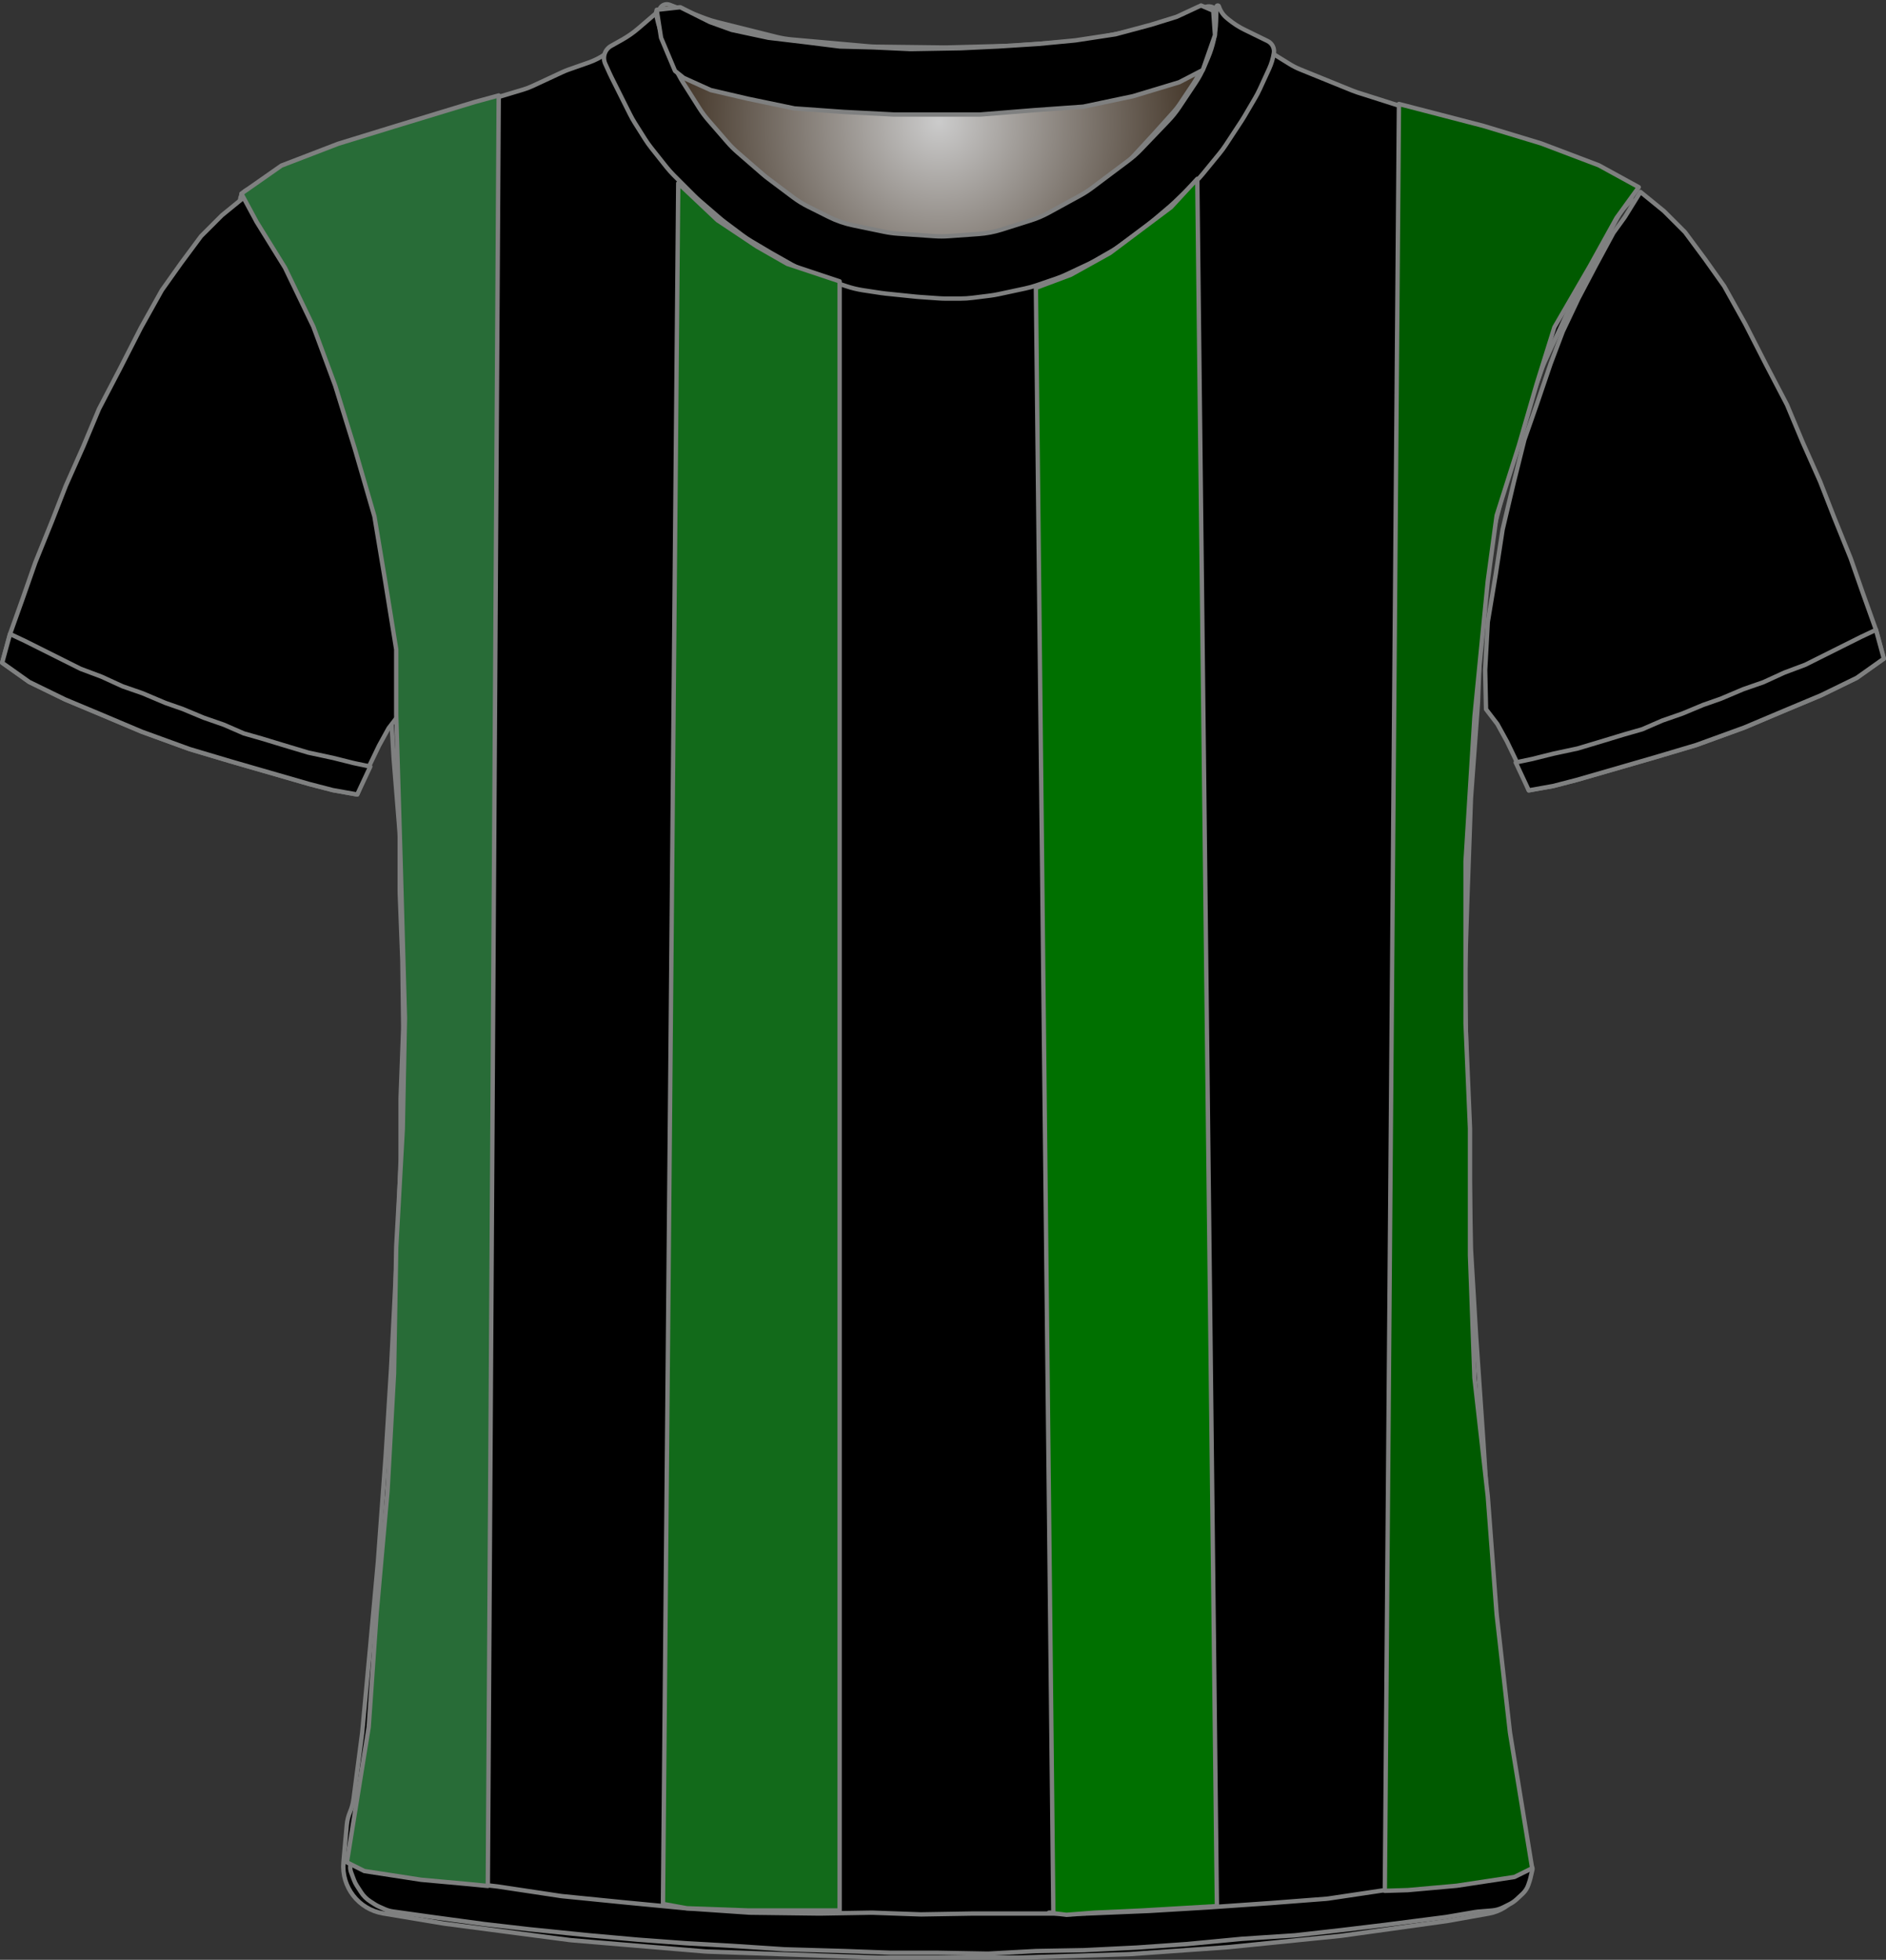 <?xml version="1.0" encoding="UTF-8" standalone="no"?>
<!DOCTYPE svg PUBLIC "-//W3C//DTD SVG 1.1//EN" "http://www.w3.org/Graphics/SVG/1.1/DTD/svg11.dtd">
<svg xmlns="http://www.w3.org/2000/svg" xmlns:xl="http://www.w3.org/1999/xlink" version="1.1" viewBox="-855.5 47.5 432.405 449.309" width="432.405pt" height="449.309pt" xmlns:dc="http://purl.org/dc/elements/1.1/">
  <rect x="-855.5" y="47.5" width="432.405" height="449.309" fill="#333333" stroke="none"/>
  <defs>
    <radialGradient cx="0" cy="0" r="1" id="Gradient" gradientUnits="userSpaceOnUse">
      <stop offset="0" stop-color="#cbcbcb"/>
      <stop offset="1" stop-color="#2b1b0b"/>
    </radialGradient>
    <radialGradient id="Obj_Gradient" xl:href="#Gradient" gradientTransform="translate(-640.241 75.4) scale(70.263)"/>
  </defs>
  <g stroke="none" stroke-opacity="1" stroke-dasharray="none" fill="none" fill-opacity="1">
    <title>sassuolo</title>
    <rect fill="white" width="432.405" height="449.309"/>
    <g>
      <title>Capa 1</title>
      <path d="M -701.994 48.59 L -693.829 51.708 C -692.971 52.036 -692.094 52.312 -691.203 52.534 L -677.486 55.964 C -676.324 56.254 -675.142 56.453 -673.949 56.56 L -656.423 58.121 C -655.835 58.174 -655.245 58.204 -654.655 58.211 L -639.176 58.395 C -638.886 58.398 -638.596 58.396 -638.305 58.389 L -623.882 58.014 C -623.521 58.005 -623.161 57.987 -622.801 57.96 L -608.429 56.909 C -607.438 56.836 -606.452 56.7 -605.479 56.5 L -593.906 54.122 C -592.864 53.907 -591.838 53.621 -590.835 53.265 L -579.083 49.09 C -577.993 48.703 -576.79 49.234 -576.341 50.3 L -576.341 50.3 C -575.819 51.54 -575.667 52.905 -575.903 54.229 L -576.084 55.24 C -576.387 56.941 -576.882 58.603 -577.558 60.193 L -579.101 63.824 C -579.66 65.139 -580.339 66.398 -581.132 67.586 L -584.817 73.115 C -585.565 74.236 -586.409 75.29 -587.341 76.263 L -593.636 82.838 C -594.505 83.744 -595.445 84.578 -596.45 85.332 L -604.824 91.613 C -605.701 92.27 -606.623 92.864 -607.584 93.39 L -614.769 97.321 C -616.081 98.039 -617.458 98.627 -618.884 99.077 L -625.557 101.184 C -627.273 101.726 -629.048 102.065 -630.844 102.193 L -637.73 102.685 C -638.803 102.762 -639.879 102.763 -640.951 102.689 L -649.388 102.107 C -650.422 102.036 -651.45 101.895 -652.465 101.685 L -659.6 100.208 C -661.552 99.805 -663.443 99.149 -665.226 98.257 L -669.886 95.927 C -671.12 95.31 -672.296 94.584 -673.4 93.756 L -679.082 89.494 C -679.521 89.165 -679.948 88.82 -680.363 88.46 L -686.118 83.462 C -686.932 82.755 -687.696 81.991 -688.403 81.177 L -692.808 76.104 C -693.562 75.236 -694.25 74.312 -694.866 73.341 L -698.6 67.453 C -698.96 66.885 -699.296 66.301 -699.605 65.703 L -701.225 62.57 C -701.835 61.392 -702.341 60.164 -702.738 58.899 L -704.018 54.826 C -704.233 54.142 -704.416 53.449 -704.566 52.749 L -704.641 52.4 C -704.835 51.492 -704.728 50.544 -704.335 49.703 L -704.241 49.5 C -703.846 48.655 -702.866 48.258 -701.994 48.59 Z" fill="url(#Obj_Gradient)"/>
      <path d="M -701.994 48.59 L -693.829 51.708 C -692.971 52.036 -692.094 52.312 -691.203 52.534 L -677.486 55.964 C -676.324 56.254 -675.142 56.453 -673.949 56.56 L -656.423 58.121 C -655.835 58.174 -655.245 58.204 -654.655 58.211 L -639.176 58.395 C -638.886 58.398 -638.596 58.396 -638.305 58.389 L -623.882 58.014 C -623.521 58.005 -623.161 57.987 -622.801 57.96 L -608.429 56.909 C -607.438 56.836 -606.452 56.7 -605.479 56.5 L -593.906 54.122 C -592.864 53.907 -591.838 53.621 -590.835 53.265 L -579.083 49.09 C -577.993 48.703 -576.79 49.234 -576.341 50.3 L -576.341 50.3 C -575.819 51.54 -575.667 52.905 -575.903 54.229 L -576.084 55.24 C -576.387 56.941 -576.882 58.603 -577.558 60.193 L -579.101 63.824 C -579.66 65.139 -580.339 66.398 -581.132 67.586 L -584.817 73.115 C -585.565 74.236 -586.409 75.29 -587.341 76.263 L -593.636 82.838 C -594.505 83.744 -595.445 84.578 -596.45 85.332 L -604.824 91.613 C -605.701 92.27 -606.623 92.864 -607.584 93.39 L -614.769 97.321 C -616.081 98.039 -617.458 98.627 -618.884 99.077 L -625.557 101.184 C -627.273 101.726 -629.048 102.065 -630.844 102.193 L -637.73 102.685 C -638.803 102.762 -639.879 102.763 -640.951 102.689 L -649.388 102.107 C -650.422 102.036 -651.45 101.895 -652.465 101.685 L -659.6 100.208 C -661.552 99.805 -663.443 99.149 -665.226 98.257 L -669.886 95.927 C -671.12 95.31 -672.296 94.584 -673.4 93.756 L -679.082 89.494 C -679.521 89.165 -679.948 88.82 -680.363 88.46 L -686.118 83.462 C -686.932 82.755 -687.696 81.991 -688.403 81.177 L -692.808 76.104 C -693.562 75.236 -694.25 74.312 -694.866 73.341 L -698.6 67.453 C -698.96 66.885 -699.296 66.301 -699.605 65.703 L -701.225 62.57 C -701.835 61.392 -702.341 60.164 -702.738 58.899 L -704.018 54.826 C -704.233 54.142 -704.416 53.449 -704.566 52.749 L -704.641 52.4 C -704.835 51.492 -704.728 50.544 -704.335 49.703 L -704.241 49.5 C -703.846 48.655 -702.866 48.258 -701.994 48.59 Z" stroke="#7f8080" stroke-linecap="round" stroke-linejoin="round" stroke-width="1"/>
      <path d="M -767.67 486.173 L -753.928 488.463 C -753.744 488.494 -753.56 488.521 -753.376 488.545 L -725.022 492.261 C -724.776 492.293 -724.529 492.32 -724.281 492.34 L -694.038 494.877 C -693.781 494.898 -693.524 494.914 -693.266 494.923 L -654.335 496.299 C -654.147 496.306 -653.958 496.309 -653.77 496.309 L -622.303 496.309 C -622.136 496.309 -621.969 496.307 -621.803 496.301 L -596.768 495.519 C -596.558 495.512 -596.348 495.502 -596.138 495.487 L -574.09 493.926 C -573.932 493.915 -573.774 493.901 -573.616 493.885 L -548.355 491.34 C -548.154 491.319 -547.952 491.295 -547.751 491.267 L -523.959 487.952 C -523.755 487.923 -523.551 487.891 -523.348 487.855 L -514.153 486.209 C -508.825 485.256 -505.175 480.302 -505.841 474.932 L -508.049 457.141 C -508.051 457.12 -508.054 457.099 -508.056 457.077 L -511.62 427.379 C -511.642 427.199 -511.66 427.019 -511.676 426.839 L -514.038 399.279 C -514.048 399.166 -514.056 399.052 -514.064 398.938 L -515.45 377.347 C -515.452 377.322 -515.453 377.297 -515.455 377.271 L -517.047 354.185 C -517.051 354.134 -517.054 354.084 -517.057 354.033 L -518.234 334.231 C -518.246 334.016 -518.255 333.802 -518.259 333.587 L -518.651 312.992 C -518.652 312.937 -518.653 312.882 -518.655 312.826 L -519.25 292.592 C -519.252 292.537 -519.253 292.482 -519.254 292.426 L -519.645 271.917 C -519.65 271.645 -519.648 271.373 -519.64 271.102 L -519.054 252.742 C -519.053 252.72 -519.052 252.698 -519.051 252.676 L -518.263 230.807 C -518.256 230.608 -518.245 230.41 -518.231 230.212 L -516.673 208.991 C -516.659 208.803 -516.649 208.615 -516.642 208.426 L -515.887 188.528 C -515.864 187.916 -515.806 187.306 -515.713 186.701 L -512.974 168.897 C -512.893 168.372 -512.786 167.851 -512.654 167.337 L -508.025 149.379 C -507.91 148.933 -507.776 148.491 -507.623 148.056 L -501.902 131.817 C -501.736 131.345 -501.548 130.882 -501.338 130.428 L -495.807 118.443 C -495.704 118.22 -495.596 118 -495.483 117.783 L -490.121 107.441 C -490.075 107.353 -490.029 107.266 -489.982 107.178 L -484.766 97.561 C -484.028 96.202 -483.079 94.969 -481.953 93.909 L -481.953 93.909 C -481.277 93.274 -481.245 92.211 -481.881 91.536 C -482.005 91.404 -482.15 91.293 -482.31 91.207 L -485.525 89.485 C -485.743 89.368 -485.965 89.256 -486.188 89.149 L -494.042 85.4 C -494.449 85.206 -494.864 85.029 -495.285 84.87 L -504.96 81.22 C -505.155 81.146 -505.351 81.076 -505.549 81.01 L -518.244 76.779 C -518.383 76.732 -518.523 76.688 -518.663 76.645 L -531.547 72.741 C -531.617 72.72 -531.688 72.698 -531.758 72.676 L -544.262 68.697 C -544.656 68.572 -545.044 68.431 -545.427 68.276 L -557.403 63.416 C -558.235 63.079 -559.036 62.672 -559.8 62.2 L -569.419 56.254 C -569.575 56.157 -569.729 56.058 -569.881 55.957 L -574.771 52.697 C -575.753 52.042 -576.624 51.237 -577.353 50.309 L -577.353 50.309 C -577.458 50.175 -577.653 50.151 -577.787 50.257 C -577.89 50.338 -577.931 50.474 -577.89 50.598 L -577.753 51.009 C -577.293 52.387 -577.189 53.858 -577.449 55.287 L -577.844 57.46 C -578.115 58.952 -578.597 60.397 -579.275 61.754 L -580.807 64.818 C -581.104 65.412 -581.437 65.986 -581.805 66.538 L -585.009 71.344 C -585.438 71.986 -585.912 72.597 -586.429 73.172 L -590.991 78.241 C -591.032 78.286 -591.073 78.332 -591.115 78.377 L -597.109 84.885 C -597.737 85.566 -598.423 86.192 -599.159 86.755 L -604.183 90.597 C -604.629 90.938 -605.093 91.256 -605.572 91.548 L -612.059 95.503 C -612.721 95.907 -613.411 96.261 -614.124 96.565 L -621.239 99.593 C -622.047 99.936 -622.881 100.213 -623.734 100.42 L -627.813 101.409 C -628.638 101.609 -629.478 101.743 -630.324 101.809 L -636.024 102.26 C -636.443 102.293 -636.863 102.309 -637.283 102.309 L -644.316 102.309 C -645.073 102.309 -645.829 102.255 -646.578 102.148 L -654.525 101.013 C -655.01 100.944 -655.491 100.852 -655.968 100.739 L -661.929 99.32 C -663.075 99.047 -664.187 98.648 -665.245 98.132 L -671.525 95.065 C -672.01 94.828 -672.482 94.567 -672.941 94.282 L -677.153 91.668 C -677.752 91.296 -678.326 90.885 -678.871 90.437 L -683.317 86.785 C -683.541 86.601 -683.759 86.411 -683.973 86.216 L -687.775 82.73 C -688.226 82.317 -688.654 81.877 -689.055 81.415 L -693.173 76.662 C -693.493 76.294 -693.795 75.911 -694.079 75.515 L -698.509 69.345 C -699.004 68.655 -699.443 67.928 -699.823 67.169 L -702.399 62.016 C -702.435 61.945 -702.47 61.873 -702.504 61.802 L -703.753 59.209 C -704.603 57.442 -704.959 55.478 -704.781 53.525 L -704.601 51.543 C -704.577 51.281 -704.77 51.049 -705.032 51.025 C -705.194 51.011 -705.353 51.08 -705.453 51.209 L -705.453 51.209 C -706.116 52.072 -706.896 52.838 -707.771 53.485 L -711.667 56.372 C -711.791 56.463 -711.916 56.553 -712.042 56.641 L -716.664 59.863 C -717.851 60.69 -719.144 61.352 -720.509 61.832 L -725.116 63.45 C -725.607 63.623 -726.089 63.819 -726.56 64.038 L -733.407 67.223 C -734.103 67.547 -734.822 67.82 -735.557 68.04 L -746.428 71.302 C -746.444 71.307 -746.461 71.312 -746.478 71.317 L -757.446 74.646 C -757.584 74.688 -757.721 74.732 -757.858 74.778 L -770.779 79.085 C -770.828 79.101 -770.877 79.117 -770.927 79.133 L -782.294 82.8 C -782.932 83.006 -783.557 83.252 -784.165 83.536 L -792.097 87.249 C -792.467 87.422 -792.831 87.61 -793.187 87.811 L -799.133 91.172 C -800.386 91.88 -800.828 93.47 -800.119 94.723 C -800.042 94.86 -799.953 94.989 -799.853 95.109 L -798.989 96.146 C -798.234 97.052 -797.581 98.039 -797.043 99.088 L -793.966 105.088 C -793.89 105.236 -793.813 105.382 -793.733 105.526 L -789.778 112.683 C -789.694 112.834 -789.613 112.986 -789.535 113.14 L -785.427 121.178 C -785.177 121.665 -784.953 122.165 -784.756 122.675 L -781.273 131.657 C -781.259 131.692 -781.246 131.727 -781.232 131.761 L -777.636 140.847 C -777.514 141.155 -777.401 141.467 -777.299 141.782 L -774.677 149.835 C -774.661 149.884 -774.645 149.934 -774.629 149.984 L -771.557 159.742 C -771.354 160.386 -771.192 161.042 -771.073 161.707 L -769.087 172.717 C -769.064 172.845 -769.043 172.974 -769.023 173.103 L -767.317 184.096 C -767.274 184.371 -767.239 184.648 -767.21 184.925 L -766.323 193.622 C -766.276 194.08 -766.249 194.54 -766.242 195 L -766.058 206.976 C -766.054 207.198 -766.046 207.42 -766.034 207.642 L -765.263 221.124 C -765.256 221.247 -765.248 221.371 -765.238 221.494 L -763.904 238.069 C -763.87 238.495 -763.853 238.924 -763.853 239.352 L -763.853 251.802 C -763.853 252.007 -763.849 252.212 -763.841 252.417 L -763.26 267.506 C -763.255 267.641 -763.252 267.777 -763.25 267.913 L -763.058 282.709 C -763.054 282.976 -763.058 283.242 -763.067 283.509 L -763.642 299.013 C -763.649 299.21 -763.653 299.408 -763.653 299.605 L -763.653 313.202 C -763.653 313.407 -763.657 313.612 -763.664 313.817 L -764.25 329.031 C -764.252 329.083 -764.254 329.135 -764.256 329.187 L -765.052 345.69 C -765.052 345.703 -765.053 345.716 -765.054 345.729 L -765.848 361.42 C -765.851 361.479 -765.855 361.539 -765.858 361.598 L -767.047 380.819 C -767.051 380.879 -767.055 380.939 -767.059 380.999 L -768.842 405.369 C -768.849 405.462 -768.857 405.556 -768.865 405.65 L -770.651 425.294 C -770.652 425.304 -770.653 425.314 -770.654 425.324 L -772.425 444.409 C -772.443 444.609 -772.466 444.809 -772.492 445.008 L -774.452 459.981 C -774.585 460.995 -774.854 461.987 -775.253 462.929 L -775.253 462.929 C -775.65 463.87 -775.899 464.867 -775.99 465.884 L -776.753 474.429 C -777.26 480.116 -773.302 485.234 -767.67 486.173 Z" fill="black"/>
      <path d="M -767.67 486.173 L -753.928 488.463 C -753.744 488.494 -753.56 488.521 -753.376 488.545 L -725.022 492.261 C -724.776 492.293 -724.529 492.32 -724.281 492.34 L -694.038 494.877 C -693.781 494.898 -693.524 494.914 -693.266 494.923 L -654.335 496.299 C -654.147 496.306 -653.958 496.309 -653.77 496.309 L -622.303 496.309 C -622.136 496.309 -621.969 496.307 -621.803 496.301 L -596.768 495.519 C -596.558 495.512 -596.348 495.502 -596.138 495.487 L -574.09 493.926 C -573.932 493.915 -573.774 493.901 -573.616 493.885 L -548.355 491.34 C -548.154 491.319 -547.952 491.295 -547.751 491.267 L -523.959 487.952 C -523.755 487.923 -523.551 487.891 -523.348 487.855 L -514.153 486.209 C -508.825 485.256 -505.175 480.302 -505.841 474.932 L -508.049 457.141 C -508.051 457.12 -508.054 457.099 -508.056 457.077 L -511.62 427.379 C -511.642 427.199 -511.66 427.019 -511.676 426.839 L -514.038 399.279 C -514.048 399.166 -514.056 399.052 -514.064 398.938 L -515.45 377.347 C -515.452 377.322 -515.453 377.297 -515.455 377.271 L -517.047 354.185 C -517.051 354.134 -517.054 354.084 -517.057 354.033 L -518.234 334.231 C -518.246 334.016 -518.255 333.802 -518.259 333.587 L -518.651 312.992 C -518.652 312.937 -518.653 312.882 -518.655 312.826 L -519.25 292.592 C -519.252 292.537 -519.253 292.482 -519.254 292.426 L -519.645 271.917 C -519.65 271.645 -519.648 271.373 -519.64 271.102 L -519.054 252.742 C -519.053 252.72 -519.052 252.698 -519.051 252.676 L -518.263 230.807 C -518.256 230.608 -518.245 230.41 -518.231 230.212 L -516.673 208.991 C -516.659 208.803 -516.649 208.615 -516.642 208.426 L -515.887 188.528 C -515.864 187.916 -515.806 187.306 -515.713 186.701 L -512.974 168.897 C -512.893 168.372 -512.786 167.851 -512.654 167.337 L -508.025 149.379 C -507.91 148.933 -507.776 148.491 -507.623 148.056 L -501.902 131.817 C -501.736 131.345 -501.548 130.882 -501.338 130.428 L -495.807 118.443 C -495.704 118.22 -495.596 118 -495.483 117.783 L -490.121 107.441 C -490.075 107.353 -490.029 107.266 -489.982 107.178 L -484.766 97.561 C -484.028 96.202 -483.079 94.969 -481.953 93.909 L -481.953 93.909 C -481.277 93.274 -481.245 92.211 -481.881 91.536 C -482.005 91.404 -482.15 91.293 -482.31 91.207 L -485.525 89.485 C -485.743 89.368 -485.965 89.256 -486.188 89.149 L -494.042 85.4 C -494.449 85.206 -494.864 85.029 -495.285 84.87 L -504.96 81.22 C -505.155 81.146 -505.351 81.076 -505.549 81.01 L -518.244 76.779 C -518.383 76.732 -518.523 76.688 -518.663 76.645 L -531.547 72.741 C -531.617 72.72 -531.688 72.698 -531.758 72.676 L -544.262 68.697 C -544.656 68.572 -545.044 68.431 -545.427 68.276 L -557.403 63.416 C -558.235 63.079 -559.036 62.672 -559.8 62.2 L -569.419 56.254 C -569.575 56.157 -569.729 56.058 -569.881 55.957 L -574.771 52.697 C -575.753 52.042 -576.624 51.237 -577.353 50.309 L -577.353 50.309 C -577.458 50.175 -577.653 50.151 -577.787 50.257 C -577.89 50.338 -577.931 50.474 -577.89 50.598 L -577.753 51.009 C -577.293 52.387 -577.189 53.858 -577.449 55.287 L -577.844 57.46 C -578.115 58.952 -578.597 60.397 -579.275 61.754 L -580.807 64.818 C -581.104 65.412 -581.437 65.986 -581.805 66.538 L -585.009 71.344 C -585.438 71.986 -585.912 72.597 -586.429 73.172 L -590.991 78.241 C -591.032 78.286 -591.073 78.332 -591.115 78.377 L -597.109 84.885 C -597.737 85.566 -598.423 86.192 -599.159 86.755 L -604.183 90.597 C -604.629 90.938 -605.093 91.256 -605.572 91.548 L -612.059 95.503 C -612.721 95.907 -613.411 96.261 -614.124 96.565 L -621.239 99.593 C -622.047 99.936 -622.881 100.213 -623.734 100.42 L -627.813 101.409 C -628.638 101.609 -629.478 101.743 -630.324 101.809 L -636.024 102.26 C -636.443 102.293 -636.863 102.309 -637.283 102.309 L -644.316 102.309 C -645.073 102.309 -645.829 102.255 -646.578 102.148 L -654.525 101.013 C -655.01 100.944 -655.491 100.852 -655.968 100.739 L -661.929 99.32 C -663.075 99.047 -664.187 98.648 -665.245 98.132 L -671.525 95.065 C -672.01 94.828 -672.482 94.567 -672.941 94.282 L -677.153 91.668 C -677.752 91.296 -678.326 90.885 -678.871 90.437 L -683.317 86.785 C -683.541 86.601 -683.759 86.411 -683.973 86.216 L -687.775 82.73 C -688.226 82.317 -688.654 81.877 -689.055 81.415 L -693.173 76.662 C -693.493 76.294 -693.795 75.911 -694.079 75.515 L -698.509 69.345 C -699.004 68.655 -699.443 67.928 -699.823 67.169 L -702.399 62.016 C -702.435 61.945 -702.47 61.873 -702.504 61.802 L -703.753 59.209 C -704.603 57.442 -704.959 55.478 -704.781 53.525 L -704.601 51.543 C -704.577 51.281 -704.77 51.049 -705.032 51.025 C -705.194 51.011 -705.353 51.08 -705.453 51.209 L -705.453 51.209 C -706.116 52.072 -706.896 52.838 -707.771 53.485 L -711.667 56.372 C -711.791 56.463 -711.916 56.553 -712.042 56.641 L -716.664 59.863 C -717.851 60.69 -719.144 61.352 -720.509 61.832 L -725.116 63.45 C -725.607 63.623 -726.089 63.819 -726.56 64.038 L -733.407 67.223 C -734.103 67.547 -734.822 67.82 -735.557 68.04 L -746.428 71.302 C -746.444 71.307 -746.461 71.312 -746.478 71.317 L -757.446 74.646 C -757.584 74.688 -757.721 74.732 -757.858 74.778 L -770.779 79.085 C -770.828 79.101 -770.877 79.117 -770.927 79.133 L -782.294 82.8 C -782.932 83.006 -783.557 83.252 -784.165 83.536 L -792.097 87.249 C -792.467 87.422 -792.831 87.61 -793.187 87.811 L -799.133 91.172 C -800.386 91.88 -800.828 93.47 -800.119 94.723 C -800.042 94.86 -799.953 94.989 -799.853 95.109 L -798.989 96.146 C -798.234 97.052 -797.581 98.039 -797.043 99.088 L -793.966 105.088 C -793.89 105.236 -793.813 105.382 -793.733 105.526 L -789.778 112.683 C -789.694 112.834 -789.613 112.986 -789.535 113.14 L -785.427 121.178 C -785.177 121.665 -784.953 122.165 -784.756 122.675 L -781.273 131.657 C -781.259 131.692 -781.246 131.727 -781.232 131.761 L -777.636 140.847 C -777.514 141.155 -777.401 141.467 -777.299 141.782 L -774.677 149.835 C -774.661 149.884 -774.645 149.934 -774.629 149.984 L -771.557 159.742 C -771.354 160.386 -771.192 161.042 -771.073 161.707 L -769.087 172.717 C -769.064 172.845 -769.043 172.974 -769.023 173.103 L -767.317 184.096 C -767.274 184.371 -767.239 184.648 -767.21 184.925 L -766.323 193.622 C -766.276 194.08 -766.249 194.54 -766.242 195 L -766.058 206.976 C -766.054 207.198 -766.046 207.42 -766.034 207.642 L -765.263 221.124 C -765.256 221.247 -765.248 221.371 -765.238 221.494 L -763.904 238.069 C -763.87 238.495 -763.853 238.924 -763.853 239.352 L -763.853 251.802 C -763.853 252.007 -763.849 252.212 -763.841 252.417 L -763.26 267.506 C -763.255 267.641 -763.252 267.777 -763.25 267.913 L -763.058 282.709 C -763.054 282.976 -763.058 283.242 -763.067 283.509 L -763.642 299.013 C -763.649 299.21 -763.653 299.408 -763.653 299.605 L -763.653 313.202 C -763.653 313.407 -763.657 313.612 -763.664 313.817 L -764.25 329.031 C -764.252 329.083 -764.254 329.135 -764.256 329.187 L -765.052 345.69 C -765.052 345.703 -765.053 345.716 -765.054 345.729 L -765.848 361.42 C -765.851 361.479 -765.855 361.539 -765.858 361.598 L -767.047 380.819 C -767.051 380.879 -767.055 380.939 -767.059 380.999 L -768.842 405.369 C -768.849 405.462 -768.857 405.556 -768.865 405.65 L -770.651 425.294 C -770.652 425.304 -770.653 425.314 -770.654 425.324 L -772.425 444.409 C -772.443 444.609 -772.466 444.809 -772.492 445.008 L -774.452 459.981 C -774.585 460.995 -774.854 461.987 -775.253 462.929 L -775.253 462.929 C -775.65 463.87 -775.899 464.867 -775.99 465.884 L -776.753 474.429 C -777.26 480.116 -773.302 485.234 -767.67 486.173 Z" stroke="#7f8080" stroke-linecap="round" stroke-linejoin="round" stroke-width="1"/>
      <path d="M -855 199.446 L -848.8 203.846 L -840.6 207.846 L -832 211.446 L -823 215.246 L -812 219.246 L -802.6 222.046 L -793.6 224.646 L -784.6 227.246 L -779.2 228.646 L -773.6 229.646 L -771.2 223.846 L -768.6 218.446 L -766.4 214.446 L -763.8 211.046 L -763.6 202.046 L -764.2 191.046 L -766 180.246 L -767.6 169.846 L -770.2 158.846 L -772.6 149.246 L -775.4 141.246 L -778.6 131.846 L -781.4 124.446 L -785 116.846 L -789 109.246 L -793 101.846 L -795.6 98.246 L -799.2 92.446 L -804.6 96.846 L -809.4 101.646 L -814 107.846 L -818.4 114.046 L -823.2 122.646 L -828 132.046 L -832.8 141.246 L -836.4 149.846 L -840.4 158.846 L -843.6 167.046 L -847.4 176.446 L -850.2 184.446 L -853.2 192.846 Z" fill="black"/>
      <path d="M -855 199.446 L -848.8 203.846 L -840.6 207.846 L -832 211.446 L -823 215.246 L -812 219.246 L -802.6 222.046 L -793.6 224.646 L -784.6 227.246 L -779.2 228.646 L -773.6 229.646 L -771.2 223.846 L -768.6 218.446 L -766.4 214.446 L -763.8 211.046 L -763.6 202.046 L -764.2 191.046 L -766 180.246 L -767.6 169.846 L -770.2 158.846 L -772.6 149.246 L -775.4 141.246 L -778.6 131.846 L -781.4 124.446 L -785 116.846 L -789 109.246 L -793 101.846 L -795.6 98.246 L -799.2 92.446 L -804.6 96.846 L -809.4 101.646 L -814 107.846 L -818.4 114.046 L -823.2 122.646 L -828 132.046 L -832.8 141.246 L -836.4 149.846 L -840.4 158.846 L -843.6 167.046 L -847.4 176.446 L -850.2 184.446 L -853.2 192.846 Z" stroke="#7f8080" stroke-linecap="round" stroke-linejoin="round" stroke-width="1"/>
      <path d="M -423.595 198.503 L -429.795 202.903 L -437.995 206.903 L -446.595 210.503 L -455.595 214.303 L -466.595 218.303 L -475.995 221.103 L -484.995 223.703 L -493.995 226.303 L -499.395 227.703 L -504.995 228.703 L -507.395 222.903 L -509.995 217.503 L -512.195 213.503 L -514.795 210.103 L -514.995 201.103 L -514.395 190.103 L -512.595 179.303 L -510.995 168.903 L -508.395 157.903 L -505.995 148.303 L -503.195 140.303 L -499.995 130.903 L -497.195 123.503 L -493.595 115.903 L -489.595 108.303 L -485.595 100.903 L -482.995 97.303 L -479.395 91.503 L -473.995 95.903 L -469.195 100.703 L -464.595 106.903 L -460.195 113.103 L -455.395 121.703 L -450.595 131.103 L -445.795 140.303 L -442.195 148.903 L -438.195 157.903 L -434.995 166.103 L -431.195 175.503 L -428.395 183.503 L -425.395 191.903 Z" fill="black"/>
      <path d="M -423.595 198.503 L -429.795 202.903 L -437.995 206.903 L -446.595 210.503 L -455.595 214.303 L -466.595 218.303 L -475.995 221.103 L -484.995 223.703 L -493.995 226.303 L -499.395 227.703 L -504.995 228.703 L -507.395 222.903 L -509.995 217.503 L -512.195 213.503 L -514.795 210.103 L -514.995 201.103 L -514.395 190.103 L -512.595 179.303 L -510.995 168.903 L -508.395 157.903 L -505.995 148.303 L -503.195 140.303 L -499.995 130.903 L -497.195 123.503 L -493.595 115.903 L -489.595 108.303 L -485.595 100.903 L -482.995 97.303 L -479.395 91.503 L -473.995 95.903 L -469.195 100.703 L -464.595 106.903 L -460.195 113.103 L -455.395 121.703 L -450.595 131.103 L -445.795 140.303 L -442.195 148.903 L -438.195 157.903 L -434.995 166.103 L -431.195 175.503 L -428.395 183.503 L -425.395 191.903 Z" stroke="#7f8080" stroke-linecap="round" stroke-linejoin="round" stroke-width="1"/>
      <path d="M -855 199.446 L -848.8 203.846 L -840.6 207.846 L -832 211.446 L -823 215.246 L -812 219.246 L -802.6 222.046 L -793.6 224.646 L -784.6 227.246 L -779.2 228.646 L -773.6 229.646 L -770.6 223.246 L -774.4 222.446 L -779.2 221.246 L -784.8 220.046 L -790.8 218.246 L -795.4 216.846 L -799.6 215.646 L -804.2 213.646 L -808.8 212.046 L -813.6 210.046 L -817.6 208.646 L -822.8 206.446 L -827.4 204.846 L -832.2 202.646 L -837 200.846 L -841 198.846 L -845.4 196.646 L -849.8 194.446 L -853.2 192.846 Z" fill="black"/>
      <path d="M -855 199.446 L -848.8 203.846 L -840.6 207.846 L -832 211.446 L -823 215.246 L -812 219.246 L -802.6 222.046 L -793.6 224.646 L -784.6 227.246 L -779.2 228.646 L -773.6 229.646 L -770.6 223.246 L -774.4 222.446 L -779.2 221.246 L -784.8 220.046 L -790.8 218.246 L -795.4 216.846 L -799.6 215.646 L -804.2 213.646 L -808.8 212.046 L -813.6 210.046 L -817.6 208.646 L -822.8 206.446 L -827.4 204.846 L -832.2 202.646 L -837 200.846 L -841 198.846 L -845.4 196.646 L -849.8 194.446 L -853.2 192.846 Z" stroke="#7f8080" stroke-linecap="round" stroke-linejoin="round" stroke-width="1"/>
      <path d="M -423.595 198.503 L -429.795 202.903 L -437.995 206.903 L -446.595 210.503 L -455.595 214.303 L -466.595 218.303 L -475.995 221.103 L -484.995 223.703 L -493.995 226.303 L -499.395 227.703 L -504.995 228.703 L -507.995 222.303 L -504.195 221.503 L -499.395 220.303 L -493.795 219.103 L -487.795 217.303 L -483.195 215.903 L -478.995 214.703 L -474.395 212.703 L -469.795 211.103 L -464.995 209.103 L -460.995 207.703 L -455.795 205.503 L -451.195 203.903 L -446.395 201.703 L -441.595 199.903 L -437.595 197.903 L -433.195 195.703 L -428.795 193.503 L -425.395 191.903 Z" fill="black"/>
      <path d="M -423.595 198.503 L -429.795 202.903 L -437.995 206.903 L -446.595 210.503 L -455.595 214.303 L -466.595 218.303 L -475.995 221.103 L -484.995 223.703 L -493.995 226.303 L -499.395 227.703 L -504.995 228.703 L -507.995 222.303 L -504.195 221.503 L -499.395 220.303 L -493.795 219.103 L -487.795 217.303 L -483.195 215.903 L -478.995 214.703 L -474.395 212.703 L -469.795 211.103 L -464.995 209.103 L -460.995 207.703 L -455.795 205.503 L -451.195 203.903 L -446.395 201.703 L -441.595 199.903 L -437.595 197.903 L -433.195 195.703 L -428.795 193.503 L -425.395 191.903 Z" stroke="#7f8080" stroke-linecap="round" stroke-linejoin="round" stroke-width="1"/>
      <path d="M -704.428 49.964 L -709.157 54.017 C -710.307 55.003 -711.552 55.873 -712.874 56.614 L -715.4 58.032 C -716.836 58.837 -717.416 60.606 -716.738 62.105 L -715.72 64.352 C -715.598 64.62 -715.472 64.887 -715.34 65.15 L -713.538 68.755 L -711.051 73.729 C -710.709 74.412 -710.333 75.078 -709.925 75.725 L -707.599 79.408 C -707.158 80.105 -706.681 80.778 -706.168 81.424 L -702.757 85.722 C -702.211 86.41 -701.626 87.066 -701.005 87.687 L -696.339 92.353 C -695.938 92.754 -695.523 93.14 -695.093 93.51 L -690.53 97.444 C -690.135 97.784 -689.729 98.111 -689.312 98.424 L -685.337 101.405 C -684.671 101.904 -683.979 102.367 -683.263 102.792 L -679.13 105.241 C -679.002 105.317 -678.873 105.391 -678.743 105.465 L -674.046 108.127 C -673.308 108.545 -672.547 108.922 -671.767 109.257 L -668.217 110.778 C -667.631 111.029 -667.035 111.256 -666.43 111.457 L -661.412 113.13 C -660.165 113.546 -658.884 113.854 -657.584 114.051 L -653.485 114.672 C -653.12 114.727 -652.754 114.774 -652.386 114.811 L -645.505 115.517 C -645.26 115.542 -645.015 115.563 -644.769 115.581 L -640.242 115.898 C -639.706 115.936 -639.169 115.955 -638.632 115.955 L -635.37 115.955 C -634.416 115.955 -633.463 115.895 -632.517 115.777 L -628.528 115.279 C -627.868 115.196 -627.212 115.085 -626.562 114.946 L -620.48 113.642 C -619.586 113.451 -618.704 113.206 -617.839 112.91 L -613.331 111.364 C -612.536 111.091 -611.757 110.775 -610.997 110.418 L -606.163 108.143 C -605.613 107.884 -605.073 107.604 -604.545 107.302 L -600.778 105.149 C -600.085 104.753 -599.413 104.321 -598.765 103.856 L -594.089 100.495 C -593.588 100.135 -593.102 99.755 -592.632 99.356 L -587.311 94.841 C -586.929 94.517 -586.557 94.18 -586.197 93.832 L -581.498 89.284 C -580.858 88.665 -580.255 88.009 -579.692 87.321 L -575.898 82.684 C -575.391 82.065 -574.917 81.42 -574.478 80.751 L -570.861 75.247 C -570.645 74.919 -570.438 74.585 -570.24 74.247 L -567.717 69.943 C -567.331 69.285 -566.978 68.607 -566.659 67.914 L -564.541 63.303 C -564.008 62.143 -563.637 60.915 -563.438 59.655 L -563.438 59.655 C -563.259 58.525 -563.839 57.412 -564.866 56.91 L -570.159 54.322 C -571.474 53.679 -572.708 52.885 -573.838 51.955 L -574.244 51.62 C -575.088 50.925 -575.711 49.999 -576.038 48.955 L -576.038 48.955 C -576.084 48.805 -576.243 48.722 -576.392 48.769 C -576.508 48.805 -576.587 48.91 -576.591 49.03 L -576.7 52.453 C -576.791 55.296 -577.408 58.098 -578.521 60.716 L -579.398 62.779 C -579.957 64.093 -580.636 65.353 -581.428 66.541 L -585.114 72.07 C -585.862 73.191 -586.706 74.244 -587.638 75.218 L -593.933 81.792 C -594.801 82.699 -595.742 83.533 -596.746 84.286 L -605.121 90.568 C -605.998 91.225 -606.92 91.819 -607.881 92.345 L -615.066 96.276 C -616.377 96.993 -617.755 97.581 -619.181 98.031 L -625.853 100.139 C -627.57 100.681 -629.345 101.02 -631.141 101.148 L -638.027 101.64 C -639.1 101.716 -640.176 101.718 -641.248 101.644 L -649.685 101.062 C -650.719 100.991 -651.747 100.849 -652.762 100.639 L -659.897 99.163 C -661.849 98.759 -663.74 98.103 -665.523 97.212 L -670.183 94.882 C -671.417 94.265 -672.593 93.538 -673.697 92.71 L -679.379 88.449 C -679.818 88.12 -680.245 87.775 -680.659 87.415 L -686.415 82.417 C -687.229 81.71 -687.992 80.946 -688.7 80.132 L -693.105 75.059 C -693.859 74.191 -694.547 73.267 -695.163 72.296 L -698.896 66.408 C -699.257 65.839 -699.592 65.255 -699.902 64.657 L -701.522 61.525 C -702.131 60.347 -702.638 59.119 -703.035 57.854 L -704.315 53.78 C -704.53 53.097 -704.713 52.404 -704.863 51.704 L -705.088 50.652 C -705.173 50.255 -704.947 49.857 -704.562 49.727 L -704.562 49.727 C -704.49 49.703 -704.411 49.742 -704.387 49.814 C -704.369 49.868 -704.385 49.927 -704.428 49.964 Z" fill="black"/>
      <path d="M -704.428 49.964 L -709.157 54.017 C -710.307 55.003 -711.552 55.873 -712.874 56.614 L -715.4 58.032 C -716.836 58.837 -717.416 60.606 -716.738 62.105 L -715.72 64.352 C -715.598 64.62 -715.472 64.887 -715.34 65.15 L -713.538 68.755 L -711.051 73.729 C -710.709 74.412 -710.333 75.078 -709.925 75.725 L -707.599 79.408 C -707.158 80.105 -706.681 80.778 -706.168 81.424 L -702.757 85.722 C -702.211 86.41 -701.626 87.066 -701.005 87.687 L -696.339 92.353 C -695.938 92.754 -695.523 93.14 -695.093 93.51 L -690.53 97.444 C -690.135 97.784 -689.729 98.111 -689.312 98.424 L -685.337 101.405 C -684.671 101.904 -683.979 102.367 -683.263 102.792 L -679.13 105.241 C -679.002 105.317 -678.873 105.391 -678.743 105.465 L -674.046 108.127 C -673.308 108.545 -672.547 108.922 -671.767 109.257 L -668.217 110.778 C -667.631 111.029 -667.035 111.256 -666.43 111.457 L -661.412 113.13 C -660.165 113.546 -658.884 113.854 -657.584 114.051 L -653.485 114.672 C -653.12 114.727 -652.754 114.774 -652.386 114.811 L -645.505 115.517 C -645.26 115.542 -645.015 115.563 -644.769 115.581 L -640.242 115.898 C -639.706 115.936 -639.169 115.955 -638.632 115.955 L -635.37 115.955 C -634.416 115.955 -633.463 115.895 -632.517 115.777 L -628.528 115.279 C -627.868 115.196 -627.212 115.085 -626.562 114.946 L -620.48 113.642 C -619.586 113.451 -618.704 113.206 -617.839 112.91 L -613.331 111.364 C -612.536 111.091 -611.757 110.775 -610.997 110.418 L -606.163 108.143 C -605.613 107.884 -605.073 107.604 -604.545 107.302 L -600.778 105.149 C -600.085 104.753 -599.413 104.321 -598.765 103.856 L -594.089 100.495 C -593.588 100.135 -593.102 99.755 -592.632 99.356 L -587.311 94.841 C -586.929 94.517 -586.557 94.18 -586.197 93.832 L -581.498 89.284 C -580.858 88.665 -580.255 88.009 -579.692 87.321 L -575.898 82.684 C -575.391 82.065 -574.917 81.42 -574.478 80.751 L -570.861 75.247 C -570.645 74.919 -570.438 74.585 -570.24 74.247 L -567.717 69.943 C -567.331 69.285 -566.978 68.607 -566.659 67.914 L -564.541 63.303 C -564.008 62.143 -563.637 60.915 -563.438 59.655 L -563.438 59.655 C -563.259 58.525 -563.839 57.412 -564.866 56.91 L -570.159 54.322 C -571.474 53.679 -572.708 52.885 -573.838 51.955 L -574.244 51.62 C -575.088 50.925 -575.711 49.999 -576.038 48.955 L -576.038 48.955 C -576.084 48.805 -576.243 48.722 -576.392 48.769 C -576.508 48.805 -576.587 48.91 -576.591 49.03 L -576.7 52.453 C -576.791 55.296 -577.408 58.098 -578.521 60.716 L -579.398 62.779 C -579.957 64.093 -580.636 65.353 -581.428 66.541 L -585.114 72.07 C -585.862 73.191 -586.706 74.244 -587.638 75.218 L -593.933 81.792 C -594.801 82.699 -595.742 83.533 -596.746 84.286 L -605.121 90.568 C -605.998 91.225 -606.92 91.819 -607.881 92.345 L -615.066 96.276 C -616.377 96.993 -617.755 97.581 -619.181 98.031 L -625.853 100.139 C -627.57 100.681 -629.345 101.02 -631.141 101.148 L -638.027 101.64 C -639.1 101.716 -640.176 101.718 -641.248 101.644 L -649.685 101.062 C -650.719 100.991 -651.747 100.849 -652.762 100.639 L -659.897 99.163 C -661.849 98.759 -663.74 98.103 -665.523 97.212 L -670.183 94.882 C -671.417 94.265 -672.593 93.538 -673.697 92.71 L -679.379 88.449 C -679.818 88.12 -680.245 87.775 -680.659 87.415 L -686.415 82.417 C -687.229 81.71 -687.992 80.946 -688.7 80.132 L -693.105 75.059 C -693.859 74.191 -694.547 73.267 -695.163 72.296 L -698.896 66.408 C -699.257 65.839 -699.592 65.255 -699.902 64.657 L -701.522 61.525 C -702.131 60.347 -702.638 59.119 -703.035 57.854 L -704.315 53.78 C -704.53 53.097 -704.713 52.404 -704.863 51.704 L -705.088 50.652 C -705.173 50.255 -704.947 49.857 -704.562 49.727 L -704.562 49.727 C -704.49 49.703 -704.411 49.742 -704.387 49.814 C -704.369 49.868 -704.385 49.927 -704.428 49.964 Z" stroke="#7f8080" stroke-linecap="round" stroke-linejoin="round" stroke-width="1"/>
      <path d="M -704.941 49.756 L -699.541 49.156 L -692.741 52.556 L -687.741 54.356 L -679.341 56.156 L -670.941 57.156 L -662.941 58.156 L -655.341 58.356 L -646.741 58.756 L -635.141 58.556 L -626.741 58.156 L -617.341 57.556 L -608.941 56.756 L -599.741 55.356 L -591.541 53.156 L -585.741 51.356 L -580.141 48.756 L -577.341 49.956 L -576.941 55.556 L -579.741 63.556 L -585.141 66.356 L -595.741 69.556 L -607.141 71.956 L -618.341 72.756 L -630.741 73.756 L -641.141 73.756 L -650.541 73.756 L -662.141 73.156 L -673.341 72.356 L -683.941 70.156 L -692.541 68.156 L -698.741 65.356 L -700.741 63.756 L -703.941 56.156 Z" fill="black"/>
      <path d="M -704.941 49.756 L -699.541 49.156 L -692.741 52.556 L -687.741 54.356 L -679.341 56.156 L -670.941 57.156 L -662.941 58.156 L -655.341 58.356 L -646.741 58.756 L -635.141 58.556 L -626.741 58.156 L -617.341 57.556 L -608.941 56.756 L -599.741 55.356 L -591.541 53.156 L -585.741 51.356 L -580.141 48.756 L -577.341 49.956 L -576.941 55.556 L -579.741 63.556 L -585.141 66.356 L -595.741 69.556 L -607.141 71.956 L -618.341 72.756 L -630.741 73.756 L -641.141 73.756 L -650.541 73.756 L -662.141 73.156 L -673.341 72.356 L -683.941 70.156 L -692.541 68.156 L -698.741 65.356 L -700.741 63.756 L -703.941 56.156 Z" stroke="#7f8080" stroke-linecap="round" stroke-linejoin="round" stroke-width="1"/>
      <path d="M -775.187 475.2 L -775.187 475.2 C -775.253 475.726 -775.19 476.259 -775.004 476.755 L -774.353 478.491 C -774.176 478.962 -773.949 479.413 -773.675 479.836 L -772.708 481.332 C -772.167 482.168 -771.453 482.879 -770.616 483.417 L -769.538 484.11 C -769.238 484.303 -768.923 484.473 -768.597 484.618 L -767.28 485.204 C -766.683 485.469 -766.053 485.649 -765.406 485.74 L -756.396 487.001 C -756.386 487.003 -756.376 487.004 -756.366 487.005 L -744.65 488.594 C -744.604 488.6 -744.558 488.606 -744.512 488.611 L -734.229 489.798 C -734.197 489.801 -734.165 489.805 -734.133 489.808 L -720.423 491.199 C -720.395 491.202 -720.367 491.205 -720.339 491.207 L -709.234 492.199 C -709.198 492.202 -709.163 492.205 -709.128 492.207 L -698.442 492.999 C -698.401 493.002 -698.361 493.005 -698.32 493.007 L -687.812 493.602 C -687.791 493.603 -687.77 493.604 -687.75 493.605 L -675.707 494.395 C -675.623 494.401 -675.539 494.405 -675.455 494.407 L -662.007 494.803 C -661.99 494.803 -661.972 494.804 -661.954 494.804 L -651.31 495.199 C -651.224 495.202 -651.138 495.203 -651.051 495.203 L -640.442 495.203 C -640.401 495.203 -640.36 495.204 -640.319 495.204 L -629.233 495.399 C -629.065 495.402 -628.897 495.399 -628.729 495.39 L -618.108 494.81 C -618.023 494.806 -617.938 494.803 -617.854 494.801 L -607.089 494.605 C -607.017 494.604 -606.945 494.602 -606.873 494.598 L -594.854 494.007 C -594.805 494.005 -594.756 494.002 -594.708 493.998 L -583.468 493.209 C -583.41 493.205 -583.352 493.201 -583.294 493.195 L -570.884 492.013 C -570.815 492.007 -570.746 492.001 -570.678 491.997 L -558.746 491.214 C -558.636 491.207 -558.526 491.197 -558.416 491.185 L -548.004 490.006 C -547.989 490.004 -547.973 490.002 -547.957 490.001 L -538.01 488.807 C -537.99 488.805 -537.971 488.802 -537.952 488.8 L -524.116 487.022 C -524.019 487.01 -523.922 486.995 -523.825 486.978 L -517.272 485.855 C -517.071 485.821 -516.869 485.795 -516.665 485.778 L -513.433 485.511 C -512.544 485.438 -511.677 485.195 -510.879 484.796 L -509.392 484.053 C -508.792 483.752 -508.238 483.367 -507.747 482.909 L -506.411 481.663 C -505.805 481.097 -505.349 480.387 -505.087 479.6 L -504.792 478.716 C -504.722 478.505 -504.662 478.292 -504.612 478.076 L -504.142 476.041 C -504.107 475.888 -504.14 475.728 -504.234 475.602 L -504.234 475.602 C -504.324 475.48 -504.475 475.418 -504.625 475.442 L -513.104 476.791 C -513.155 476.799 -513.206 476.808 -513.257 476.817 L -526.242 479.178 C -526.334 479.195 -526.428 479.21 -526.521 479.223 L -537.751 480.799 C -537.771 480.802 -537.791 480.805 -537.811 480.808 L -550.934 482.766 C -551.098 482.791 -551.264 482.81 -551.43 482.822 L -564.155 483.801 C -564.172 483.803 -564.189 483.804 -564.207 483.805 L -578.547 484.801 C -578.569 484.803 -578.592 484.804 -578.615 484.805 L -591.918 485.6 C -591.96 485.602 -592.002 485.604 -592.044 485.606 L -606.235 486.197 C -606.332 486.201 -606.429 486.203 -606.527 486.203 L -619.781 486.203 L -632.322 486.203 C -632.361 486.203 -632.4 486.204 -632.439 486.204 L -644.197 486.4 C -644.32 486.402 -644.442 486.401 -644.564 486.397 L -655.398 486.01 C -655.52 486.006 -655.642 486.004 -655.764 486.006 L -667.479 486.202 C -667.547 486.203 -667.615 486.203 -667.683 486.202 L -683.385 486.006 C -683.516 486.004 -683.646 485.999 -683.776 485.99 L -698.086 485.01 C -698.149 485.005 -698.212 485 -698.276 484.994 L -712.767 483.605 C -712.776 483.604 -712.785 483.603 -712.795 483.602 L -726.607 482.221 C -726.723 482.209 -726.838 482.195 -726.953 482.177 L -741.263 480.021 C -741.341 480.009 -741.42 479.999 -741.5 479.99 L -755.019 478.422 C -755.127 478.41 -755.234 478.395 -755.341 478.377 L -764.733 476.844 C -764.898 476.817 -765.062 476.784 -765.225 476.745 L -774.302 474.587 C -774.691 474.494 -775.08 474.734 -775.173 475.122 C -775.179 475.148 -775.183 475.174 -775.187 475.2 Z" fill="black"/>
      <path d="M -775.187 475.2 L -775.187 475.2 C -775.253 475.726 -775.19 476.259 -775.004 476.755 L -774.353 478.491 C -774.176 478.962 -773.949 479.413 -773.675 479.836 L -772.708 481.332 C -772.167 482.168 -771.453 482.879 -770.616 483.417 L -769.538 484.11 C -769.238 484.303 -768.923 484.473 -768.597 484.618 L -767.28 485.204 C -766.683 485.469 -766.053 485.649 -765.406 485.74 L -756.396 487.001 C -756.386 487.003 -756.376 487.004 -756.366 487.005 L -744.65 488.594 C -744.604 488.6 -744.558 488.606 -744.512 488.611 L -734.229 489.798 C -734.197 489.801 -734.165 489.805 -734.133 489.808 L -720.423 491.199 C -720.395 491.202 -720.367 491.205 -720.339 491.207 L -709.234 492.199 C -709.198 492.202 -709.163 492.205 -709.128 492.207 L -698.442 492.999 C -698.401 493.002 -698.361 493.005 -698.32 493.007 L -687.812 493.602 C -687.791 493.603 -687.77 493.604 -687.75 493.605 L -675.707 494.395 C -675.623 494.401 -675.539 494.405 -675.455 494.407 L -662.007 494.803 C -661.99 494.803 -661.972 494.804 -661.954 494.804 L -651.31 495.199 C -651.224 495.202 -651.138 495.203 -651.051 495.203 L -640.442 495.203 C -640.401 495.203 -640.36 495.204 -640.319 495.204 L -629.233 495.399 C -629.065 495.402 -628.897 495.399 -628.729 495.39 L -618.108 494.81 C -618.023 494.806 -617.938 494.803 -617.854 494.801 L -607.089 494.605 C -607.017 494.604 -606.945 494.602 -606.873 494.598 L -594.854 494.007 C -594.805 494.005 -594.756 494.002 -594.708 493.998 L -583.468 493.209 C -583.41 493.205 -583.352 493.201 -583.294 493.195 L -570.884 492.013 C -570.815 492.007 -570.746 492.001 -570.678 491.997 L -558.746 491.214 C -558.636 491.207 -558.526 491.197 -558.416 491.185 L -548.004 490.006 C -547.989 490.004 -547.973 490.002 -547.957 490.001 L -538.01 488.807 C -537.99 488.805 -537.971 488.802 -537.952 488.8 L -524.116 487.022 C -524.019 487.01 -523.922 486.995 -523.825 486.978 L -517.272 485.855 C -517.071 485.821 -516.869 485.795 -516.665 485.778 L -513.433 485.511 C -512.544 485.438 -511.677 485.195 -510.879 484.796 L -509.392 484.053 C -508.792 483.752 -508.238 483.367 -507.747 482.909 L -506.411 481.663 C -505.805 481.097 -505.349 480.387 -505.087 479.6 L -504.792 478.716 C -504.722 478.505 -504.662 478.292 -504.612 478.076 L -504.142 476.041 C -504.107 475.888 -504.14 475.728 -504.234 475.602 L -504.234 475.602 C -504.324 475.48 -504.475 475.418 -504.625 475.442 L -513.104 476.791 C -513.155 476.799 -513.206 476.808 -513.257 476.817 L -526.242 479.178 C -526.334 479.195 -526.428 479.21 -526.521 479.223 L -537.751 480.799 C -537.771 480.802 -537.791 480.805 -537.811 480.808 L -550.934 482.766 C -551.098 482.791 -551.264 482.81 -551.43 482.822 L -564.155 483.801 C -564.172 483.803 -564.189 483.804 -564.207 483.805 L -578.547 484.801 C -578.569 484.803 -578.592 484.804 -578.615 484.805 L -591.918 485.6 C -591.96 485.602 -592.002 485.604 -592.044 485.606 L -606.235 486.197 C -606.332 486.201 -606.429 486.203 -606.527 486.203 L -619.781 486.203 L -632.322 486.203 C -632.361 486.203 -632.4 486.204 -632.439 486.204 L -644.197 486.4 C -644.32 486.402 -644.442 486.401 -644.564 486.397 L -655.398 486.01 C -655.52 486.006 -655.642 486.004 -655.764 486.006 L -667.479 486.202 C -667.547 486.203 -667.615 486.203 -667.683 486.202 L -683.385 486.006 C -683.516 486.004 -683.646 485.999 -683.776 485.99 L -698.086 485.01 C -698.149 485.005 -698.212 485 -698.276 484.994 L -712.767 483.605 C -712.776 483.604 -712.785 483.603 -712.795 483.602 L -726.607 482.221 C -726.723 482.209 -726.838 482.195 -726.953 482.177 L -741.263 480.021 C -741.341 480.009 -741.42 479.999 -741.5 479.99 L -755.019 478.422 C -755.127 478.41 -755.234 478.395 -755.341 478.377 L -764.733 476.844 C -764.898 476.817 -765.062 476.784 -765.225 476.745 L -774.302 474.587 C -774.691 474.494 -775.08 474.734 -775.173 475.122 C -775.179 475.148 -775.183 475.174 -775.187 475.2 Z" stroke="#7f8080" stroke-linecap="round" stroke-linejoin="round" stroke-width="1"/>
      <path d="M -532.727 480.837 L -521.527 479.834 L -508.29 477.826 L -504.218 475.819 L -509.309 444.705 L -512.363 417.606 L -514.4 390.507 L -517.454 363.408 L -518.472 335.305 L -518.472 306.199 L -519.491 282.111 L -519.491 244.975 L -517.454 211.854 L -514.4 180.741 L -512.363 165.686 L -507.272 149.627 L -503.199 135.576 L -499.127 122.528 L -490.981 108.477 L -484.872 97.436 L -479.781 90.411 L -488.945 85.392 L -502.181 80.374 L -515.418 76.359 L -534.764 71.341 L -538 481 Z" fill="#005a00"/>
      <path d="M -532.727 480.837 L -521.527 479.834 L -508.29 477.826 L -504.218 475.819 L -509.309 444.705 L -512.363 417.606 L -514.4 390.507 L -517.454 363.408 L -518.472 335.305 L -518.472 306.199 L -519.491 282.111 L -519.491 244.975 L -517.454 211.854 L -514.4 180.741 L -512.363 165.686 L -507.272 149.627 L -503.199 135.576 L -499.127 122.528 L -490.981 108.477 L -484.872 97.436 L -479.781 90.411 L -488.945 85.392 L -502.181 80.374 L -515.418 76.359 L -534.764 71.341 L -538 481 Z" stroke="#7f8080" stroke-linecap="round" stroke-linejoin="round" stroke-width="1"/>
      <path d="M -743.658 479.886 L -747.972 479.461 L -758.972 478.461 L -771.972 476.461 L -775.972 474.461 L -770.972 443.461 L -769.158 417.386 L -766.658 389.386 L -765.158 362.386 L -764.658 333.386 L -763.158 306.386 L -762.658 280.886 L -763.658 244.886 L -764.658 211.386 L -764.658 196.386 L -767.158 180.886 L -769.658 165.886 L -774.158 150.386 L -778.658 135.886 L -783.658 122.386 L -790.158 108.886 L -796.658 98.386 L -800.158 91.886 L -790.972 85.461 L -777.972 80.461 L -764.972 76.461 L -746.658 70.886 L -741.158 69.386 Z" fill="#286c37"/>
      <path d="M -743.658 479.886 L -747.972 479.461 L -758.972 478.461 L -771.972 476.461 L -775.972 474.461 L -770.972 443.461 L -769.158 417.386 L -766.658 389.386 L -765.158 362.386 L -764.658 333.386 L -763.158 306.386 L -762.658 280.886 L -763.658 244.886 L -764.658 211.386 L -764.658 196.386 L -767.158 180.886 L -769.658 165.886 L -774.158 150.386 L -778.658 135.886 L -783.658 122.386 L -790.158 108.886 L -796.658 98.386 L -800.158 91.886 L -790.972 85.461 L -777.972 80.461 L -764.972 76.461 L -746.658 70.886 L -741.158 69.386 Z" stroke="#7f8080" stroke-linecap="round" stroke-linejoin="round" stroke-width="1"/>
      <path d="M -703.5 484 L -698 485 L -684 485.5 L -663 485.5 L -663 112 L -675 108 L -682 104 L -691 98 L -700 89.5 Z" fill="#126a1a"/>
      <path d="M -703.5 484 L -698 485 L -684 485.5 L -663 485.5 L -663 112 L -675 108 L -682 104 L -691 98 L -700 89.5 Z" stroke="#7f8080" stroke-linecap="round" stroke-linejoin="round" stroke-width="1"/>
      <path d="M -610 110.5 L -601 105.5 L -595 101 L -587 95 L -581 88.5 L -576.5 484.5 L -593.5 485.5 L -604.5 486 L -611 486.5 L -615 486 L -614 486 L -618 113.5 Z" fill="#007000"/>
      <path d="M -610 110.5 L -601 105.5 L -595 101 L -587 95 L -581 88.5 L -576.5 484.5 L -593.5 485.5 L -604.5 486 L -611 486.5 L -615 486 L -614 486 L -618 113.5 Z" stroke="#7f8080" stroke-linecap="round" stroke-linejoin="round" stroke-width="1"/>
    </g>
  </g>
</svg>
